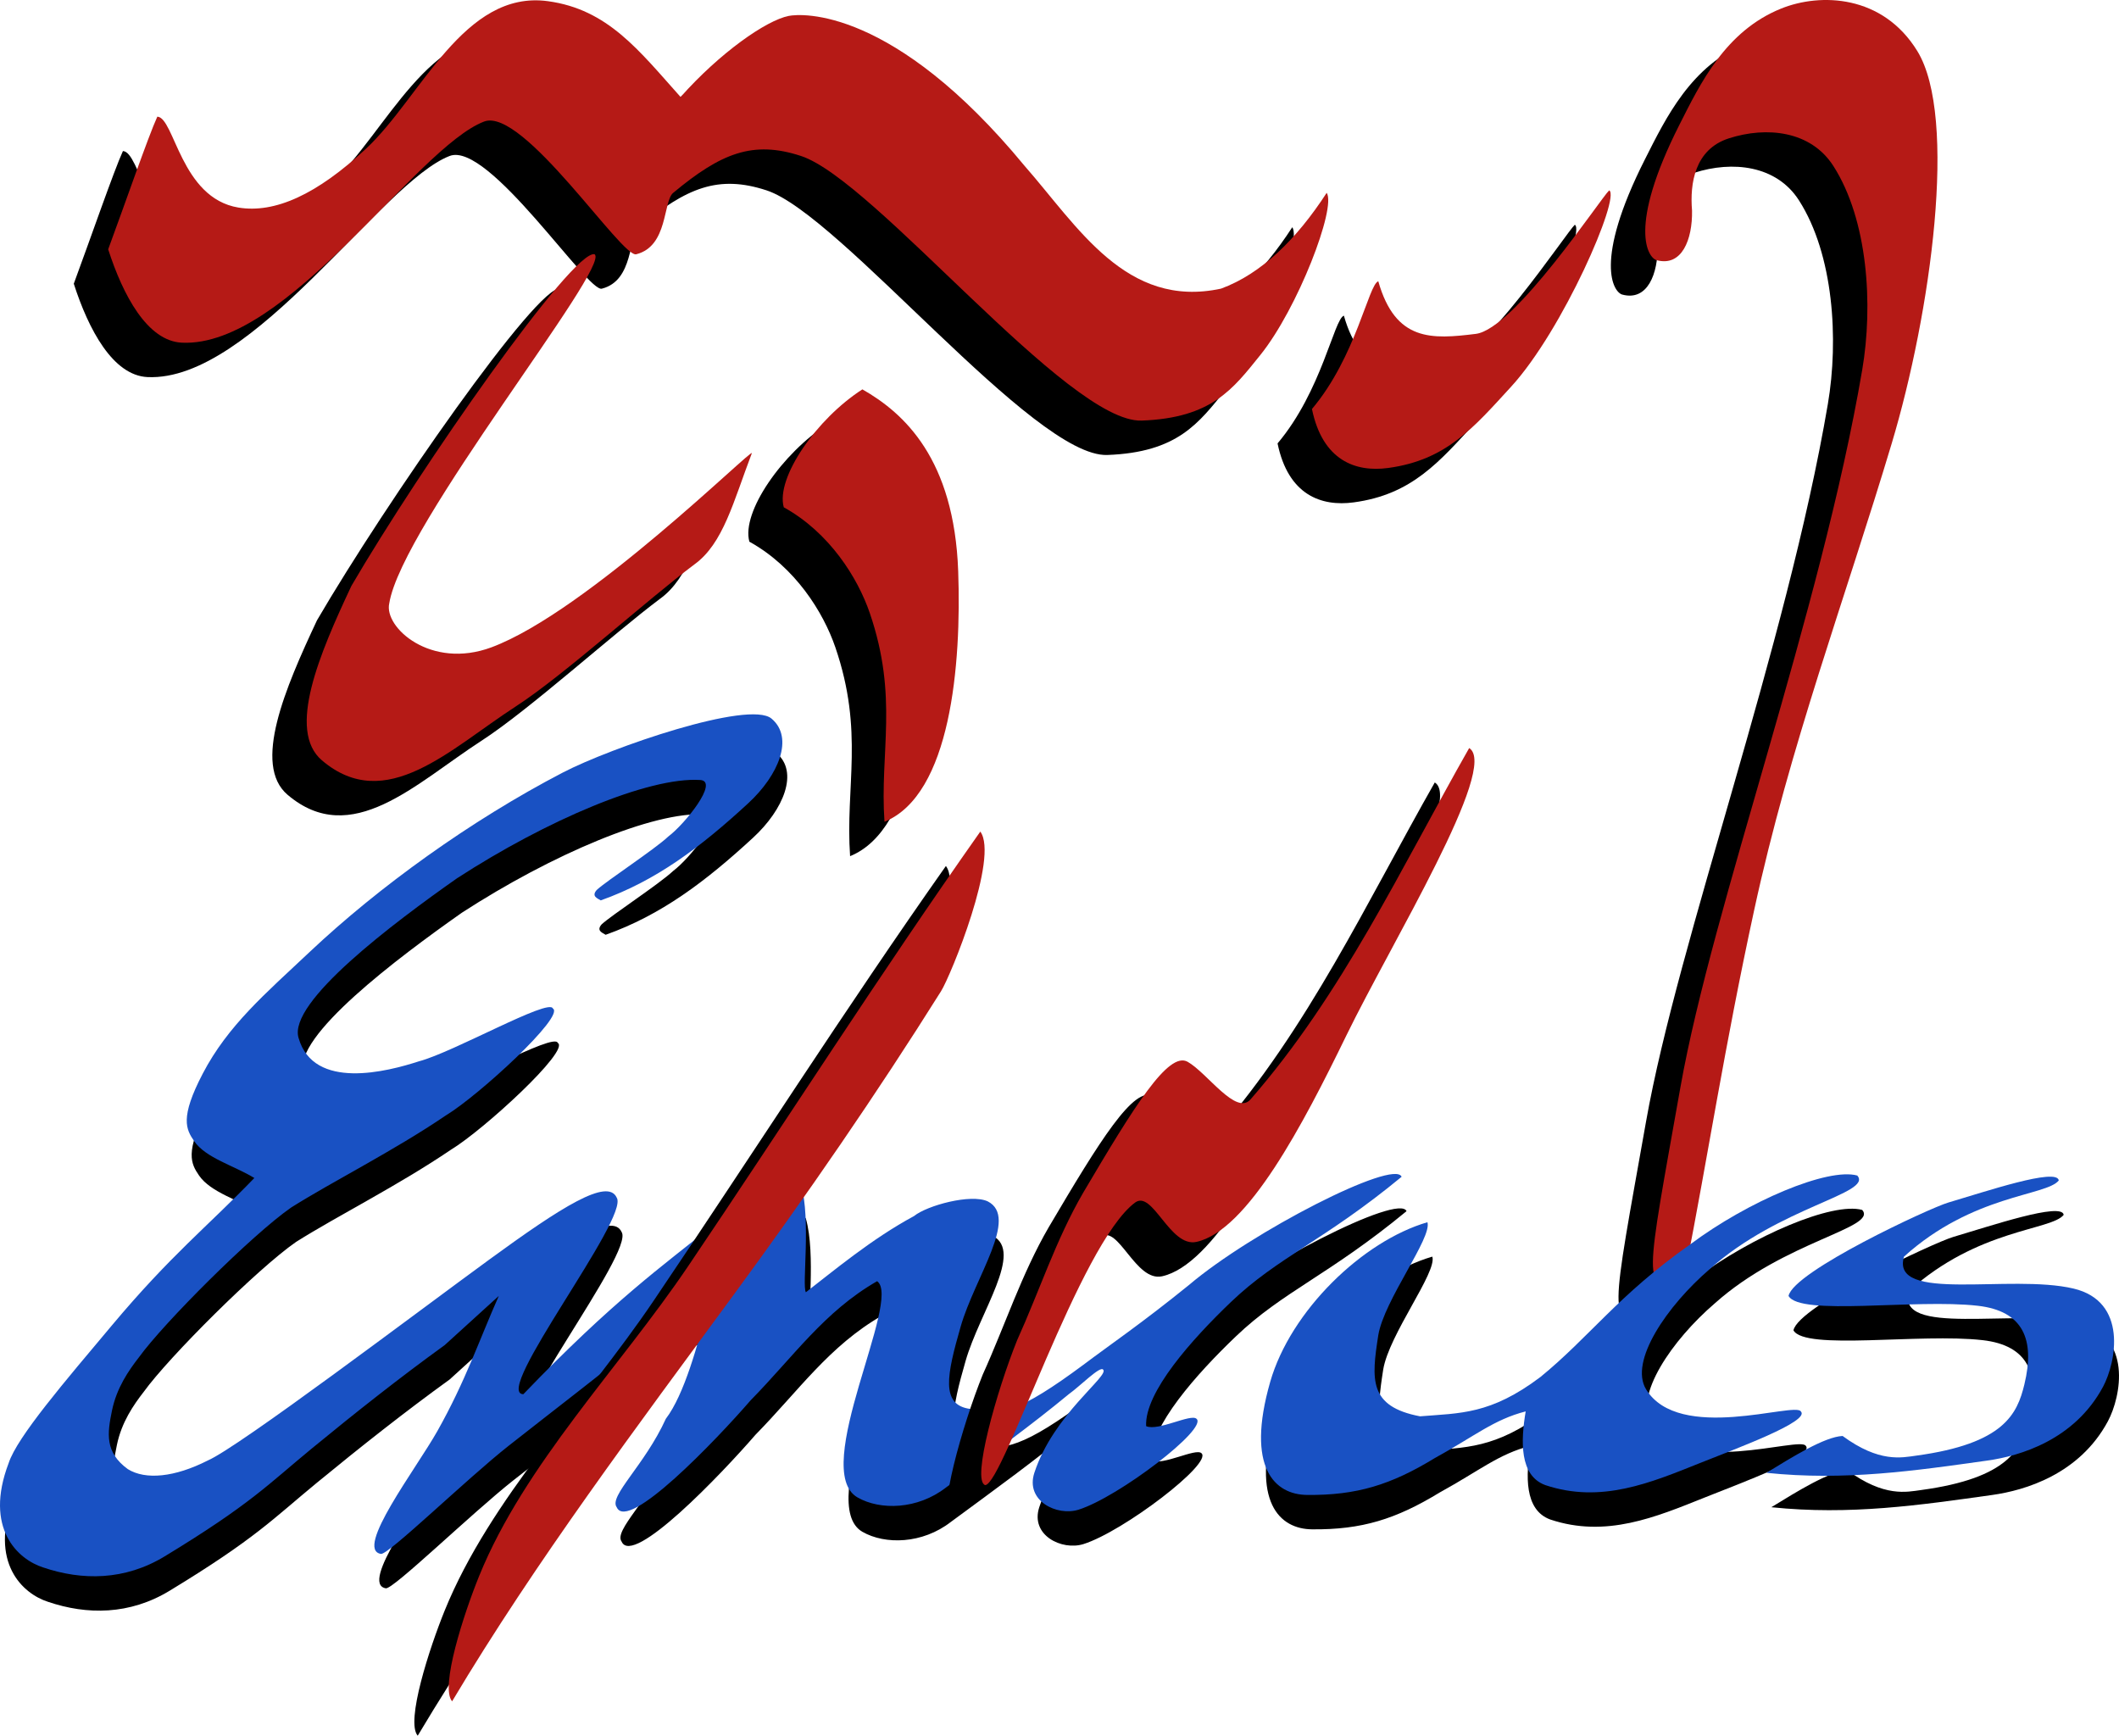 <?xml version="1.0" encoding="UTF-8" standalone="no"?>
<!-- Created with Sodipodi ("http://www.sodipodi.com/") -->
<svg
   xmlns:dc="http://purl.org/dc/elements/1.1/"
   xmlns:cc="http://web.resource.org/cc/"
   xmlns:rdf="http://www.w3.org/1999/02/22-rdf-syntax-ns#"
   xmlns:svg="http://www.w3.org/2000/svg"
   xmlns="http://www.w3.org/2000/svg"
   xmlns:sodipodi="http://sodipodi.sourceforge.net/DTD/sodipodi-0.dtd"
   xmlns:inkscape="http://www.inkscape.org/namespaces/inkscape"
   version="1.0"
   x="0"
   y="0"
   width="539.094"
   height="441.551"
   id="svg602"
   xml:space="preserve"
   sodipodi:version="0.32"
   sodipodi:docname="emacs.svg"
   sodipodi:docbase="/home/salvi/other/logo"
   inkscape:version="0.45.1"
   inkscape:output_extension="org.inkscape.output.svg.inkscape"><sodipodi:namedview
     id="base"
     inkscape:zoom="0.38674898"
     inkscape:cx="372.04724"
     inkscape:cy="215.90232"
     inkscape:window-width="816"
     inkscape:window-height="625"
     inkscape:window-x="0"
     inkscape:window-y="0"
     inkscape:current-layer="svg602" /><defs
     id="defs604" /><path
     d="M 412.706,74.935 C 410.568,74.353 405.211,66.782 418.514,40.484 C 423.81,30.014 430.214,16.644 444.398,10.926 C 454.375,6.903 470.2,7.378 479.031,21.734 C 489.367,38.534 482.489,88.303 472.523,121.551 C 460.639,161.194 446.582,198.515 437.523,240.301 C 429.915,275.39 425.856,302.384 420.023,332.176 C 408.356,339.259 410.083,334.328 418.773,285.301 C 426.958,239.12 454.487,164.696 465.023,102.801 C 467.82,86.363 466.488,64.734 457.674,50.97 C 451.93,42.001 440.698,40.859 431.09,43.944 C 422.412,46.73 421.146,55.419 421.72,62.309 C 421.861,69.677 419.129,76.683 412.706,74.935 z "
     style="font-size:12px;fill-rule:evenodd;stroke-width:1"
     id="path622" /><path
     d="M 341.898,80.301 C 339.398,81.134 336.273,99.467 325.023,112.801 C 327.731,125.926 336.124,128.919 344.398,127.801 C 359.249,125.794 366.138,117.535 375.648,107.176 C 388.897,92.743 403.564,58.842 400.648,57.176 C 398.564,59.051 376.568,92.465 366.715,93.685 C 355.551,95.066 346.273,95.717 341.898,80.301 z "
     style="font-size:12px;fill-rule:evenodd;stroke-width:1"
     id="path623" /><path
     d="M 190.648,137.801 C 188.564,130.301 198.981,115.301 210.648,107.801 C 221.273,113.842 233.999,125.501 235.023,154.051 C 235.874,177.793 233.148,210.926 216.273,217.801 C 215.023,200.093 219.887,186.18 212.523,164.676 C 209.47,155.763 202.314,144.259 190.648,137.801 z "
     style="font-size:12px;fill-rule:evenodd;stroke-width:1"
     id="path624" /><path
     d="M 142.523,73.426 C 136.898,72.176 98.148,127.801 80.648,157.801 C 72.523,175.093 64.198,194.558 73.148,202.176 C 89.406,216.016 105.702,199.317 122.523,188.426 C 134.66,180.567 155.895,161.32 167.913,152.332 C 175.269,147.027 177.835,136.343 182.523,124.051 C 182.939,122.384 140.641,164.368 116.273,173.426 C 100.849,179.159 88.878,168.341 90.281,162.252 C 93.41,142.438 146.765,76.601 142.523,73.426 z "
     style="font-size:12px;fill-rule:evenodd;stroke-width:1"
     id="path625" /><path
     d="M 31.273,38.426 C 28.981,43.426 22.939,60.926 18.773,72.176 C 22.523,83.842 28.728,95.514 37.523,95.926 C 64.353,97.181 97.016,46.347 114.398,39.676 C 124.339,35.861 149.606,74.676 153.148,73.426 C 161.273,71.342 159.889,59.989 162.523,57.801 C 174.681,47.697 182.789,44.42 195.023,48.426 C 213.806,54.577 262.992,116.44 281.715,115.743 C 299.577,115.077 304.934,107.689 311.898,99.051 C 321.392,87.273 331.273,61.551 328.773,57.801 C 321.064,69.676 312.106,78.426 301.898,82.176 C 277.731,87.384 265.439,66.342 251.898,50.926 C 218.564,10.509 195.14,12.154 191.898,12.801 C 186.145,13.948 174.398,22.176 164.398,33.426 C 153.773,21.551 145.902,11.131 130.648,9.051 C 109.235,6.131 98.384,33.497 84.398,46.551 C 71.875,58.238 61.171,63.083 51.898,61.551 C 37.213,59.125 35.648,38.634 31.273,38.426 z "
     style="font-size:12px;fill-rule:evenodd;stroke-width:1"
     id="path626" /><path
     d="M 364.398,319.676 C 347.939,324.468 329.584,342.197 324.398,360.301 C 318.125,382.197 325.599,388.969 333.773,389.051 C 346.432,389.177 355.139,386.47 366.273,379.676 C 376.47,374.078 381.273,369.884 389.398,367.801 C 388.148,375.301 387.762,384.123 394.398,386.551 C 408.585,391.296 421.188,385.96 433.773,380.926 C 443.063,377.21 461.898,370.301 459.398,367.801 C 457.939,365.301 428.395,375.902 420.023,362.176 C 415.687,355.068 425.336,340.944 436.273,331.551 C 454.016,315.686 477.731,312.384 473.773,307.801 C 466.273,305.718 445.964,314.322 431.273,325.301 C 412.883,338.261 405.648,348.843 393.148,359.051 C 380.439,368.634 372.731,368.218 362.523,369.051 C 349.398,366.551 350.165,359.637 351.898,348.426 C 353.385,339.426 365.648,323.634 364.398,319.676 z "
     style="font-size:12px;fill-rule:evenodd;stroke-width:1"
     id="path619" /><path
     d="M 450.648,383.426 C 457.106,379.468 465.439,374.259 470.023,374.051 C 479.398,380.926 485.062,379.555 488.773,379.051 C 511.104,376.014 514.454,368.449 516.273,360.926 C 519.037,349.491 515.978,342.242 504.398,340.926 C 488.478,339.117 459.189,343.634 456.273,338.426 C 457.523,332.176 492.197,316.058 496.898,314.676 C 506.364,311.892 524.606,305.718 525.023,309.051 C 521.898,313.009 503.148,312.593 485.648,328.426 C 482.106,340.301 512.633,332.74 528.773,336.551 C 542.633,339.823 539.628,355.301 536.273,361.551 C 529.003,375.093 515.117,379.145 506.898,380.301 C 488.45,382.895 470.648,385.509 450.648,383.426 z "
     style="font-size:12px;fill-rule:evenodd;stroke-width:1"
     id="path620" /><path
     d="M 154.085,237.801 C 168.148,232.801 179.406,224.341 191.585,213.113 C 199.406,205.903 203.293,196.377 197.523,191.551 C 191.835,186.794 156.633,198.933 144.398,205.301 C 121.008,217.475 97.614,234.35 80.023,250.926 C 68.76,261.538 59.246,269.586 52.835,281.863 C 46.954,293.127 48.595,296.057 50.648,299.051 C 53.595,303.349 60.856,305.301 65.96,308.426 C 53.877,320.926 44.809,327.924 29.71,345.926 C 17.725,360.215 5.648,374.259 3.46,380.926 C -2.894,397.593 5.839,405.453 12.21,407.488 C 22.122,410.855 32.979,410.85 43.148,404.676 C 65.062,391.37 69.468,386.361 80.648,377.176 C 91.656,368.132 103.148,359.051 114.398,350.926 C 118.981,346.759 123.564,342.593 128.148,338.426 C 123.148,349.676 119.728,359.998 112.523,372.801 C 107.124,382.394 91.377,402.905 98.148,404.051 C 99.918,404.468 119.916,385.013 130.648,376.551 C 141.582,367.929 157.314,355.926 163.773,350.301 C 171.689,345.509 175.856,341.655 181.273,341.238 C 178.773,350.822 175.335,363.53 170.648,369.676 C 165.231,381.551 156.064,389.363 158.148,392.176 C 160.96,398.634 183.46,375.093 192.21,364.988 C 203.148,353.843 210.96,342.384 224.398,334.676 C 230.856,339.259 207.265,382.693 219.398,389.676 C 225.182,393.005 234.687,392.776 241.898,387.176 C 253.786,378.428 263.564,371.343 273.148,363.426 C 276.064,361.343 281.168,356.134 281.898,357.176 C 283.564,358.738 269.256,368.568 264.398,383.426 C 262.069,390.547 270.129,394.53 275.648,392.801 C 285.754,389.634 308.668,372.176 305.648,369.676 C 304.189,368.322 295.856,372.905 292.835,371.551 C 292.418,362.905 304.582,349.381 314.398,339.988 C 326.353,328.548 338.148,324.363 357.835,308.113 C 355.96,303.53 319.71,322.072 303.773,335.613 C 291.689,345.405 283.668,350.822 276.898,355.926 C 260.752,367.905 254.918,369.572 248.148,367.176 C 240.439,366.238 242.159,358.397 245.648,346.238 C 249.242,333.709 260.543,318.426 252.523,314.363 C 248.252,312.384 237.106,315.405 233.773,318.113 C 222.939,323.947 213.043,332.28 206.273,337.488 C 205.231,335.822 207.627,319.155 205.023,309.988 C 202.627,306.551 196.168,308.738 182.835,320.301 C 169.918,330.718 157.314,339.572 134.398,363.426 C 126.377,363.322 161.481,318.53 158.148,313.426 C 155.856,308.322 144.062,315.798 125.731,329.172 C 107.399,342.546 61.958,376.931 54.085,380.301 C 45.694,384.558 38.282,385.288 33.773,382.488 C 27.902,378.218 28.536,373.432 29.734,367.614 C 30.933,361.797 33.947,357.447 36.585,354.051 C 42.925,345.263 65.465,322.762 75.335,315.926 C 85.928,309.259 101.399,301.527 114.71,292.488 C 123,287.485 145.127,267.176 141.898,265.301 C 140.96,262.593 116.585,276.447 107.835,278.738 C 99.814,281.343 81.059,286.24 77.21,272.801 C 74.429,263.715 101.377,243.53 117.523,232.176 C 140.335,217.384 166.273,206.343 179.398,207.176 C 184.293,207.488 175.439,218.426 171.273,221.551 C 167.731,224.884 155.634,232.771 153.069,235.145 C 151.637,236.759 153.252,237.28 154.085,237.801 z "
     style="font-size:12px;fill-rule:evenodd;stroke-width:1"
     id="path621" /><path
     d="M 421.456,66.185 C 419.318,65.603 413.961,58.032 427.264,31.734 C 432.56,21.264 438.964,7.894 453.148,2.176 C 463.125,-1.847 478.95,-1.372 487.781,12.984 C 498.117,29.784 491.239,79.553 481.273,112.801 C 469.389,152.444 455.332,189.765 446.273,231.551 C 438.665,266.64 434.606,293.634 428.773,323.426 C 417.106,330.509 418.833,325.578 427.523,276.551 C 435.708,230.37 463.237,155.946 473.773,94.051 C 476.57,77.613 475.238,55.984 466.424,42.22 C 460.68,33.251 449.448,32.109 439.84,35.194 C 431.162,37.98 429.896,46.669 430.47,53.559 C 430.611,60.927 427.879,67.933 421.456,66.185 z "
     style="font-size:12px;fill:#b51a16;fill-rule:evenodd;stroke-width:1"
     id="path613" /><path
     d="M 363.148,310.926 C 346.689,315.718 328.334,333.447 323.148,351.551 C 316.875,373.447 324.349,380.219 332.523,380.301 C 345.182,380.427 353.889,377.72 365.023,370.926 C 375.22,365.328 380.023,361.134 388.148,359.051 C 386.898,366.551 386.512,375.373 393.148,377.801 C 407.335,382.546 419.938,377.21 432.523,372.176 C 441.813,368.46 460.648,361.551 458.148,359.051 C 456.689,356.551 427.145,367.152 418.773,353.426 C 414.437,346.318 424.086,332.194 435.023,322.801 C 452.766,306.936 476.481,303.634 472.523,299.051 C 465.023,296.968 444.714,305.572 430.023,316.551 C 411.633,329.511 404.398,340.093 391.898,350.301 C 379.189,359.884 371.481,359.468 361.273,360.301 C 348.148,357.801 348.915,350.887 350.648,339.676 C 352.135,330.676 364.398,314.884 363.148,310.926 z "
     style="font-size:12px;fill:#1951c3;fill-rule:evenodd;stroke-width:1"
     id="path609" /><path
     d="M 449.398,374.676 C 455.856,370.718 464.189,365.509 468.773,365.301 C 478.148,372.176 483.812,370.805 487.523,370.301 C 509.854,367.264 513.204,359.699 515.023,352.176 C 517.787,340.741 514.728,333.492 503.148,332.176 C 487.228,330.367 457.939,334.884 455.023,329.676 C 456.273,323.426 490.947,307.308 495.648,305.926 C 505.114,303.142 523.356,296.968 523.773,300.301 C 520.648,304.259 501.898,303.843 484.398,319.676 C 480.856,331.551 511.383,323.99 527.523,327.801 C 541.383,331.073 538.378,346.551 535.023,352.801 C 527.753,366.343 513.867,370.395 505.648,371.551 C 487.2,374.145 469.398,376.759 449.398,374.676 z "
     style="font-size:12px;fill:#1951c3;fill-rule:evenodd;stroke-width:1"
     id="path610" /><path
     d="M 350.648,71.551 C 348.148,72.384 345.023,90.717 333.773,104.051 C 336.481,117.176 344.874,120.169 353.148,119.051 C 367.999,117.044 374.888,108.785 384.398,98.426 C 397.647,83.993 412.314,50.092 409.398,48.426 C 407.314,50.301 385.318,83.715 375.465,84.935 C 364.301,86.316 355.023,86.967 350.648,71.551 z "
     style="font-size:12px;fill:#b51a16;fill-rule:evenodd;stroke-width:1"
     id="path614" /><path
     d="M 199.398,129.051 C 197.314,121.551 207.731,106.551 219.398,99.051 C 230.023,105.092 242.749,116.751 243.773,145.301 C 244.624,169.043 241.898,202.176 225.023,209.051 C 223.773,191.343 228.637,177.43 221.273,155.926 C 218.22,147.013 211.064,135.509 199.398,129.051 z "
     style="font-size:12px;fill:#b51a16;fill-rule:evenodd;stroke-width:1"
     id="path615" /><path
     d="M 151.273,64.676 C 145.648,63.426 106.898,119.051 89.398,149.051 C 81.273,166.343 72.948,185.808 81.898,193.426 C 98.156,207.266 114.452,190.567 131.273,179.676 C 143.41,171.817 164.645,152.57 176.663,143.582 C 184.019,138.277 186.585,127.593 191.273,115.301 C 191.689,113.634 149.391,155.618 125.023,164.676 C 109.599,170.409 97.628,159.591 99.031,153.502 C 102.16,133.688 155.515,67.851 151.273,64.676 z "
     style="font-size:12px;fill:#b51a16;fill-rule:evenodd;stroke-width:1"
     id="path617" /><path
     d="M 40.023,29.676 C 37.731,34.676 31.689,52.176 27.523,63.426 C 31.273,75.092 37.478,86.764 46.273,87.176 C 73.103,88.431 105.766,37.597 123.148,30.926 C 133.089,27.111 158.356,65.926 161.898,64.676 C 170.023,62.592 168.639,51.239 171.273,49.051 C 183.431,38.947 191.539,35.67 203.773,39.676 C 222.556,45.827 271.742,107.69 290.465,106.993 C 308.327,106.327 313.684,98.939 320.648,90.301 C 330.142,78.523 340.023,52.801 337.523,49.051 C 329.814,60.926 320.856,69.676 310.648,73.426 C 286.481,78.634 274.189,57.592 260.648,42.176 C 227.314,1.759 203.89,3.404 200.648,4.051 C 194.895,5.198 183.148,13.426 173.148,24.676 C 162.523,12.801 154.652,2.381 139.398,0.301 C 117.985,-2.619 107.134,24.747 93.148,37.801 C 80.625,49.488 69.921,54.333 60.648,52.801 C 45.963,50.375 44.398,29.884 40.023,29.676 z "
     style="font-size:12px;fill:#b51a16;fill-rule:evenodd;stroke-width:1"
     id="path618" /><path
     d="M 152.835,229.051 C 166.898,224.051 178.156,215.591 190.335,204.363 C 198.156,197.153 202.043,187.627 196.273,182.801 C 190.585,178.044 155.383,190.183 143.148,196.551 C 119.758,208.725 96.364,225.6 78.773,242.176 C 67.51,252.788 57.996,260.836 51.585,273.113 C 45.704,284.377 47.345,287.307 49.398,290.301 C 52.345,294.599 59.606,296.551 64.71,299.676 C 52.627,312.176 43.559,319.174 28.46,337.176 C 16.475,351.465 4.398,365.509 2.21,372.176 C -4.144,388.843 4.589,396.703 10.96,398.738 C 20.872,402.105 31.729,402.1 41.898,395.926 C 63.812,382.62 68.218,377.611 79.398,368.426 C 90.406,359.382 101.898,350.301 113.148,342.176 C 117.731,338.009 122.314,333.843 126.898,329.676 C 121.898,340.926 118.478,351.248 111.273,364.051 C 105.874,373.644 90.127,394.155 96.898,395.301 C 98.668,395.718 118.666,376.263 129.398,367.801 C 140.332,359.179 156.064,347.176 162.523,341.551 C 170.439,336.759 174.606,332.905 180.023,332.488 C 177.523,342.072 174.085,354.78 169.398,360.926 C 163.981,372.801 154.814,380.613 156.898,383.426 C 159.71,389.884 182.21,366.343 190.96,356.238 C 201.898,345.093 209.71,333.634 223.148,325.926 C 229.606,330.509 206.015,373.943 218.148,380.926 C 223.932,384.255 233.437,384.026 240.648,378.426 C 252.536,369.678 262.314,362.593 271.898,354.676 C 274.814,352.593 279.918,347.384 280.648,348.426 C 282.314,349.988 268.006,359.818 263.148,374.676 C 260.819,381.797 268.879,385.78 274.398,384.051 C 284.504,380.884 307.418,363.426 304.398,360.926 C 302.939,359.572 294.606,364.155 291.585,362.801 C 291.168,354.155 303.332,340.631 313.148,331.238 C 325.103,319.798 336.898,315.613 356.585,299.363 C 354.71,294.78 318.46,313.322 302.523,326.863 C 290.439,336.655 282.418,342.072 275.648,347.176 C 259.502,359.155 253.668,360.822 246.898,358.426 C 239.189,357.488 240.909,349.647 244.398,337.488 C 247.992,324.959 259.293,309.676 251.273,305.613 C 247.002,303.634 235.856,306.655 232.523,309.363 C 221.689,315.197 211.793,323.53 205.023,328.738 C 203.981,327.072 206.377,310.405 203.773,301.238 C 201.377,297.801 194.918,299.988 181.585,311.551 C 168.668,321.968 156.064,330.822 133.148,354.676 C 125.127,354.572 160.231,309.78 156.898,304.676 C 154.606,299.572 142.812,307.048 124.481,320.422 C 106.149,333.796 60.708,368.181 52.835,371.551 C 44.444,375.808 37.032,376.538 32.523,373.738 C 26.652,369.468 27.286,364.682 28.484,358.864 C 29.683,353.047 32.697,348.697 35.335,345.301 C 41.675,336.513 64.215,314.012 74.085,307.176 C 84.678,300.509 100.149,292.777 113.46,283.738 C 121.75,278.735 143.877,258.426 140.648,256.551 C 139.71,253.843 115.335,267.697 106.585,269.988 C 98.564,272.593 79.809,277.49 75.96,264.051 C 73.179,254.965 100.127,234.78 116.273,223.426 C 139.085,208.634 165.023,197.593 178.148,198.426 C 183.043,198.738 174.189,209.676 170.023,212.801 C 166.481,216.134 154.384,224.021 151.819,226.395 C 150.387,228.009 152.002,228.53 152.835,229.051 z "
     style="font-size:12px;fill:#1951c3;fill-rule:evenodd;stroke-width:1"
     id="path607" /><path
     d="M 240.648,220.301 C 215.231,256.343 190.954,294.392 166.273,330.926 C 148.871,356.684 124.697,381.271 113.148,409.676 C 109.28,419.188 103.148,438.009 106.273,441.551 C 127.523,405.926 153.377,371.547 178.148,337.801 C 196.501,312.797 214.233,287.08 230.648,260.926 C 233.192,256.872 245.439,226.759 240.648,220.301 z "
     style="font-size:12px;fill-rule:evenodd;stroke-width:1"
     id="path627" /><path
     d="M 249.398,211.551 C 223.981,247.593 199.704,285.642 175.023,322.176 C 157.621,347.934 133.447,372.521 121.898,400.926 C 118.03,410.438 111.898,429.259 115.023,432.801 C 136.273,397.176 162.127,362.797 186.898,329.051 C 205.251,304.047 222.983,278.33 239.398,252.176 C 241.942,248.122 254.189,218.009 249.398,211.551 z "
     style="font-size:12px;fill:#b51a16;fill-rule:evenodd;stroke-width:1"
     id="path611" /><path
     d="M 365.023,199.051 C 347.731,229.468 332.8,261.603 309.398,288.426 C 305.716,292.645 298.452,281.744 293.406,278.868 C 288.512,276.078 279.777,290.214 266.819,312.176 C 259.893,324.087 255.648,337.28 250.023,349.676 C 244.814,362.593 238.356,385.509 241.898,386.551 C 246.481,386.343 265.949,325.112 280.023,314.676 C 284.491,311.362 288.883,326.171 295.648,324.676 C 308.674,321.796 322.772,294.787 333.773,272.176 C 345.272,248.537 372.731,203.843 365.023,199.051 z "
     style="font-size:12px;fill-rule:evenodd;stroke-width:1"
     id="path628" /><path
     d="M 373.773,190.301 C 356.481,220.718 341.55,252.853 318.148,279.676 C 314.466,283.895 307.202,272.994 302.156,270.118 C 297.262,267.328 288.527,281.464 275.569,303.426 C 268.643,315.337 264.398,328.53 258.773,340.926 C 253.564,353.843 247.106,376.759 250.648,377.801 C 255.231,377.593 274.699,316.362 288.773,305.926 C 293.241,302.612 297.633,317.421 304.398,315.926 C 317.424,313.046 331.522,286.037 342.523,263.426 C 354.022,239.787 381.481,195.093 373.773,190.301 z "
     style="font-size:12px;fill:#b51a16;fill-rule:evenodd;stroke-width:1"
     id="path612" /></svg>